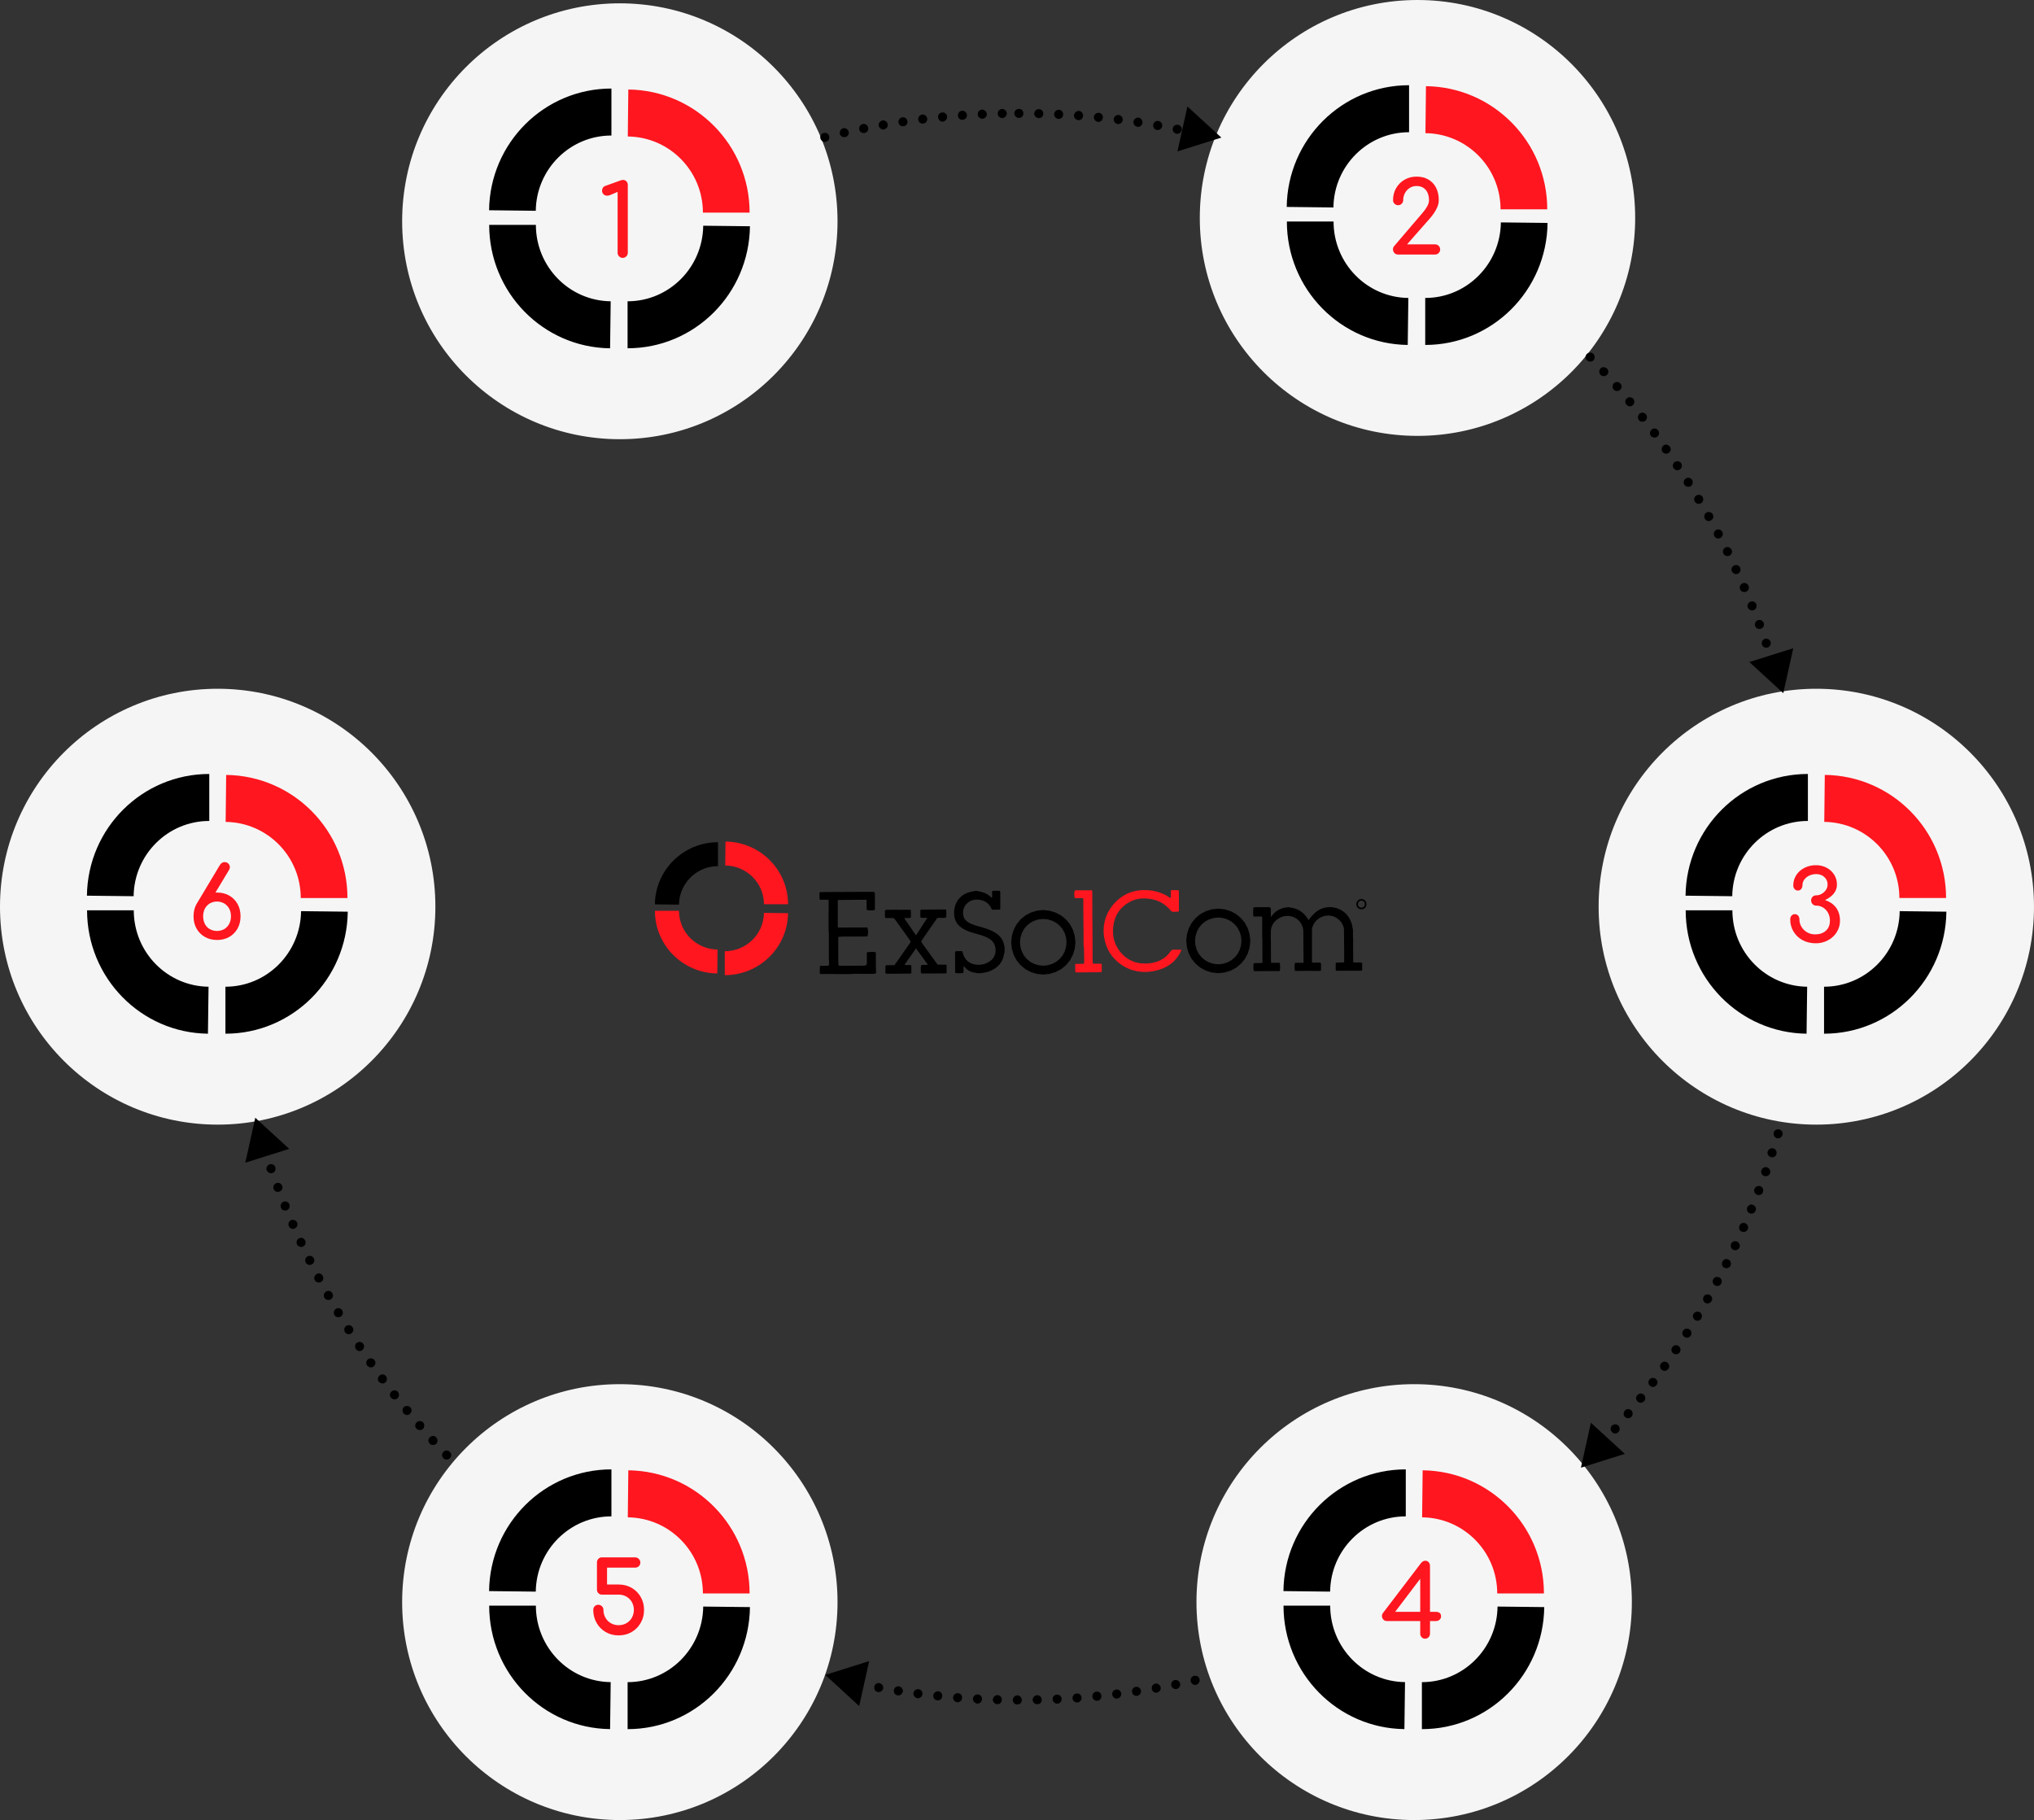 <svg width="618" height="553" viewBox="0 0 618 553" fill="none" xmlns="http://www.w3.org/2000/svg">
<rect x="0" y="0" width="618" height="553" fill="#333333" stroke="none"/>
<g clip-path="url(#clip0_2085_4)">
<path fill-rule="evenodd" clip-rule="evenodd" d="M188.328 1.011C224.863 1.011 254.471 30.663 254.471 67.229C254.471 103.796 224.863 133.448 188.328 133.448C151.794 133.448 122.186 103.806 122.186 67.229C122.186 30.653 151.794 1.011 188.328 1.011ZM430.681 0C467.216 0 496.824 29.652 496.824 66.219C496.824 102.785 467.216 132.437 430.681 132.437C394.147 132.437 364.539 102.795 364.539 66.219C364.539 29.642 394.147 0 430.681 0ZM551.858 209.271C588.393 209.271 618 238.912 618 275.489C618 312.066 588.393 341.707 551.858 341.707C515.323 341.707 485.716 312.056 485.716 275.489C485.716 238.922 515.323 209.271 551.858 209.271ZM66.142 209.271C102.677 209.271 132.284 238.912 132.284 275.489C132.284 312.066 102.677 341.707 66.142 341.707C29.608 341.707 0 312.056 0 275.489C0 238.922 29.608 209.271 66.142 209.271ZM188.328 420.563C224.863 420.563 254.471 450.205 254.471 486.782C254.471 523.358 224.863 553 188.328 553C151.794 553 122.186 523.358 122.186 486.782C122.186 450.205 151.794 420.563 188.328 420.563ZM429.672 420.563C466.206 420.563 495.814 450.205 495.814 486.782C495.814 523.358 466.206 553 429.672 553C393.137 553 363.529 523.358 363.529 486.782C363.529 450.205 393.137 420.563 429.672 420.563Z" fill="#F5F5F5"/>
<path fill-rule="evenodd" clip-rule="evenodd" d="M577.097 272.85C577.097 260.182 566.928 249.871 554.275 249.719L554.437 235.444C574.855 235.687 591.284 252.347 591.284 272.85H577.097ZM557.294 265.763C557.85 266.653 558.143 267.694 558.122 268.755C558.133 269.483 557.951 270.211 557.597 270.848C557.254 271.445 556.789 271.98 556.244 272.405C555.709 272.83 555.133 273.194 554.517 273.477C555.588 273.841 556.456 274.326 557.123 274.953C557.769 275.539 558.274 276.277 558.587 277.086C558.91 277.925 559.062 278.825 559.052 279.725C559.072 280.978 558.718 282.201 558.052 283.253C557.395 284.294 556.476 285.133 555.386 285.709C554.255 286.306 553.003 286.619 551.72 286.609C550.206 286.609 548.863 286.286 547.691 285.659C546.55 285.052 545.601 284.153 544.934 283.051C544.258 281.928 543.915 280.644 543.935 279.33C543.915 278.916 544.066 278.501 544.339 278.198C544.591 277.915 544.944 277.753 545.328 277.753C545.712 277.743 546.076 277.905 546.328 278.198C546.601 278.511 546.742 278.916 546.722 279.33C546.712 280.139 546.934 280.928 547.358 281.615C547.782 282.313 548.378 282.889 549.085 283.283C549.832 283.708 550.68 283.92 551.539 283.9C552.871 283.9 553.942 283.526 554.77 282.798C555.588 282.06 556.002 281.019 555.992 279.684C556.002 278.885 555.82 278.097 555.446 277.399C555.103 276.742 554.588 276.176 553.962 275.772C553.326 275.367 552.589 275.155 551.841 275.165C551.427 275.175 551.024 275.013 550.731 274.71C550.438 274.407 550.276 274.002 550.286 273.588C550.266 272.759 550.912 272.061 551.74 272.041C551.771 272.041 551.801 272.041 551.831 272.041C552.407 272.041 552.972 271.889 553.467 271.596C553.982 271.303 554.437 270.899 554.77 270.413C555.113 269.918 555.295 269.332 555.285 268.735C555.305 267.886 554.952 267.067 554.315 266.491C553.669 265.884 552.841 265.581 551.831 265.581C551.104 265.571 550.387 265.733 549.721 266.036C549.125 266.309 548.6 266.723 548.206 267.249C547.843 267.734 547.641 268.331 547.651 268.948C547.661 269.372 547.53 269.787 547.257 270.12C547.015 270.424 546.641 270.595 546.257 270.585C545.884 270.585 545.52 270.424 545.268 270.141C544.995 269.837 544.844 269.443 544.864 269.039C544.844 267.916 545.167 266.825 545.773 265.884C546.389 264.944 547.247 264.186 548.257 263.68C549.347 263.134 550.549 262.862 551.771 262.882C552.892 262.862 554.002 263.134 555.002 263.65C555.951 264.156 556.729 264.873 557.294 265.763ZM433.099 40.459L433.26 26.184C453.678 26.426 470.108 43.087 470.108 63.589H455.92C455.92 50.912 445.751 40.6 433.099 40.459ZM436.32 57.018C436.875 58.09 437.148 59.364 437.148 60.84C437.138 61.517 437.007 62.184 436.744 62.811C436.471 63.478 436.128 64.125 435.714 64.722C435.33 65.288 434.906 65.844 434.452 66.359L427.514 74.245H435.997C436.845 74.225 437.552 74.902 437.572 75.751C437.582 76.176 437.421 76.58 437.118 76.884C436.825 77.187 436.421 77.349 435.997 77.339H424.788C424.374 77.349 423.97 77.187 423.677 76.884C423.394 76.591 423.233 76.196 423.233 75.792C423.223 75.388 423.374 74.993 423.657 74.7L432.26 64.631C432.806 64.014 433.27 63.347 433.674 62.629C434.007 62.002 434.179 61.406 434.179 60.84C434.179 59.95 434.028 59.182 433.725 58.535C433.452 57.918 432.998 57.392 432.422 57.038C431.857 56.684 431.18 56.513 430.392 56.513C429.655 56.503 428.938 56.705 428.322 57.099C427.706 57.493 427.211 58.029 426.868 58.676C426.515 59.343 426.333 60.092 426.343 60.84C426.323 61.689 425.626 62.366 424.778 62.356C424.374 62.346 423.99 62.184 423.707 61.901C423.415 61.628 423.253 61.244 423.253 60.84C423.253 59.465 423.566 58.231 424.192 57.16C424.808 56.088 425.687 55.209 426.757 54.602C427.838 53.975 429.049 53.662 430.402 53.662C431.776 53.662 432.967 53.955 433.977 54.541C434.977 55.117 435.795 55.977 436.32 57.018ZM432.351 474.397C432.563 474.275 432.816 474.215 433.058 474.215C433.452 474.205 433.836 474.366 434.088 474.67C434.351 474.983 434.492 475.377 434.482 475.792V489.743H436.3C436.683 489.733 437.067 489.834 437.39 490.046C437.693 490.249 437.845 490.613 437.845 491.138C437.845 491.523 437.683 491.876 437.39 492.129C437.097 492.402 436.704 492.544 436.3 492.533H434.482V496.355C434.492 496.759 434.341 497.154 434.058 497.447C433.775 497.75 433.381 497.912 432.967 497.902C432.574 497.902 432.2 497.74 431.937 497.447C431.655 497.154 431.503 496.759 431.513 496.355V492.533H421.425C420.961 492.533 420.597 492.392 420.335 492.109C420.082 491.846 419.921 491.492 419.89 491.118C419.86 490.754 419.961 490.39 420.183 490.107L431.786 474.882C431.947 474.69 432.139 474.518 432.351 474.397ZM431.513 479.694L423.889 489.743H431.513V479.694ZM351.153 294.929C347.437 295.779 343.913 295.293 340.722 293.13C337.773 291.118 336.026 288.287 335.471 284.759C334.441 278.309 338.541 273.173 342.913 271.354C344.771 270.585 346.71 270.343 348.709 270.464C351.072 270.595 353.365 271.364 355.334 272.668C355.445 272.739 355.566 272.85 355.687 272.789C355.828 272.718 355.748 272.547 355.748 272.425C355.758 271.879 355.748 271.344 355.738 270.808C355.738 270.565 355.839 270.444 356.071 270.444C356.727 270.444 357.384 270.444 358.04 270.494C358.212 270.565 358.181 270.727 358.181 270.858C358.181 272.769 358.181 274.68 358.201 276.59C358.201 276.904 358.1 277.035 357.787 277.005C357.222 276.965 356.646 277.157 356.081 276.985C356.04 276.965 356 276.944 355.96 276.924V276.914C355.576 276.52 355.223 276.095 354.829 275.721C353.314 274.265 351.496 273.426 349.426 273.123C347.275 272.799 345.195 272.981 343.266 274.033C340.389 275.6 338.712 278.016 338.278 281.281C338.248 281.534 338.228 281.787 338.197 282.03C338.147 282.606 338.147 283.192 338.197 283.768C338.197 283.768 338.197 283.768 338.197 283.779C338.46 288.166 342.075 292.18 346.397 292.665C348.578 292.908 350.689 292.695 352.678 291.694C353.849 291.108 354.859 290.228 355.596 289.137C355.758 288.894 355.929 288.661 356.242 288.601C356.283 288.601 356.313 288.601 356.354 288.601H356.242C356.566 288.469 356.899 288.55 357.222 288.55C357.676 288.54 358.121 288.54 358.575 288.54C358.676 288.54 358.817 288.479 358.898 288.621H358.817C358.848 288.621 358.868 288.621 358.898 288.631C358.939 288.752 358.878 288.864 358.828 288.965C357.283 292.261 354.627 294.131 351.153 294.929ZM334.299 295.405C331.987 295.415 329.664 295.445 327.342 295.455C326.716 295.455 326.716 295.455 326.696 294.818C326.685 294.323 326.696 293.828 326.685 293.342C326.685 292.867 326.685 292.857 327.17 292.867C327.221 292.867 327.271 292.867 327.322 292.877C327.332 292.877 327.342 292.877 327.352 292.867C327.857 292.857 328.352 292.857 328.857 292.847C329.341 292.847 329.432 292.756 329.422 292.291C329.402 290.896 329.382 289.49 329.351 288.095C329.351 288.085 329.351 288.075 329.351 288.065C329.351 288.075 329.351 288.095 329.351 288.105C329.311 287.741 329.23 287.378 329.22 287.014C329.21 285.042 329.25 283.071 329.2 281.099C329.129 278.38 329.18 275.671 329.139 272.951C329.139 272.951 329.149 272.951 329.149 272.961C328.554 272.779 327.958 272.921 327.352 272.88C327.089 272.87 326.817 272.941 326.554 272.809C326.554 272.789 326.554 272.779 326.554 272.759V272.809C326.524 272.789 326.494 272.769 326.473 272.739C326.423 272.031 326.271 271.333 326.554 270.646H326.564V270.697C326.564 270.676 326.564 270.666 326.564 270.646C326.625 270.525 326.746 270.504 326.867 270.504H331.664C331.664 270.504 331.664 270.504 331.664 270.515C331.906 270.616 331.876 270.828 331.876 271.03C331.886 272.506 331.886 273.982 331.896 275.468C331.896 277.045 331.876 278.612 331.916 280.19C331.997 283.971 331.947 287.762 331.977 291.543C331.977 291.957 332.017 292.382 332.037 292.796C332.795 292.796 333.542 292.817 334.299 292.806C334.623 292.806 334.764 292.908 334.754 293.231C334.744 293.797 334.754 294.353 334.764 294.929C334.764 295.243 334.663 295.405 334.299 295.405ZM254.545 279.826C254.545 279.836 254.545 279.856 254.545 279.876C254.545 279.856 254.545 279.846 254.545 279.826ZM190.746 41.469L190.907 27.195C211.325 27.437 227.755 44.098 227.755 64.6H213.567C213.567 51.923 203.399 41.611 190.746 41.469ZM190.746 76.803C190.756 77.217 190.584 77.612 190.291 77.895C189.998 78.198 189.594 78.36 189.17 78.35C188.766 78.35 188.383 78.188 188.11 77.895C187.817 77.612 187.646 77.217 187.656 76.803V58.302L185.444 59.242C185.141 59.374 184.808 59.444 184.475 59.455C184.061 59.465 183.667 59.313 183.374 59.03C183.081 58.747 182.92 58.353 182.93 57.938C182.93 57.625 183.011 57.321 183.172 57.059C183.354 56.786 183.616 56.583 183.93 56.482L188.655 54.784C188.756 54.743 188.857 54.713 188.958 54.693C189.049 54.673 189.14 54.663 189.231 54.663C189.695 54.663 190.059 54.804 190.332 55.097C190.614 55.411 190.756 55.815 190.746 56.23V76.803ZM194.108 473.679C194.401 473.972 194.563 474.366 194.563 474.791C194.553 475.63 193.866 476.318 193.028 476.307H193.018H184.444V481.433H187.959C189.433 481.433 190.746 481.777 191.907 482.444C193.048 483.101 194.007 484.062 194.664 485.204C195.34 486.367 195.684 487.691 195.684 489.157C195.684 490.613 195.35 491.927 194.664 493.1C194.007 494.252 193.058 495.213 191.907 495.88C190.746 496.557 189.433 496.891 187.959 496.891C186.505 496.891 185.192 496.557 184.03 495.88C182.879 495.213 181.93 494.262 181.274 493.1C180.597 491.927 180.254 490.613 180.254 489.157C180.244 488.742 180.395 488.348 180.678 488.045C180.961 487.752 181.354 487.59 181.769 487.6C182.183 487.59 182.586 487.752 182.889 488.045C183.192 488.338 183.354 488.732 183.344 489.157C183.334 489.986 183.546 490.805 183.95 491.522C184.344 492.22 184.909 492.796 185.606 493.191C186.323 493.595 187.131 493.807 187.949 493.797C188.777 493.807 189.605 493.605 190.332 493.191C191.018 492.796 191.594 492.22 191.988 491.522C192.796 490.046 192.796 488.257 191.988 486.771C191.594 486.083 191.028 485.517 190.332 485.113C189.605 484.698 188.787 484.496 187.949 484.506H182.889C182.475 484.516 182.082 484.365 181.799 484.062C181.516 483.768 181.365 483.364 181.375 482.949V474.761C181.365 474.346 181.516 473.942 181.799 473.638C182.082 473.335 182.475 473.173 182.889 473.184H193.008C193.432 473.204 193.836 473.376 194.108 473.679ZM68.559 249.729L68.721 235.454C89.139 235.697 105.569 252.358 105.569 272.86H91.381C91.381 260.182 81.212 249.871 68.559 249.729ZM69.822 263.215C69.892 263.6 69.812 263.984 69.6 264.307L65.449 271.202C65.621 271.192 65.793 271.192 65.964 271.192C67.358 271.192 68.59 271.505 69.66 272.112C70.72 272.719 71.589 273.598 72.174 274.66C72.78 275.741 73.083 276.985 73.083 278.41C73.083 279.805 72.78 281.049 72.174 282.131C71.589 283.192 70.72 284.072 69.66 284.678C68.59 285.295 67.358 285.598 65.964 285.598C64.571 285.598 63.329 285.295 62.248 284.678C61.188 284.082 60.309 283.202 59.714 282.131C59.108 281.049 58.805 279.815 58.805 278.41C58.805 276.995 59.108 275.741 59.714 274.66C59.804 274.498 59.905 274.346 60.006 274.195L66.833 262.791C67.196 262.225 67.661 261.942 68.226 261.942C69.004 261.911 69.68 262.457 69.822 263.215ZM62.248 276.075C61.895 276.742 61.723 277.521 61.723 278.41C61.713 279.219 61.895 280.008 62.248 280.725C62.581 281.383 63.096 281.928 63.733 282.302C65.106 283.051 66.752 283.051 68.125 282.302C68.761 281.928 69.287 281.383 69.63 280.725C70.003 280.008 70.185 279.209 70.175 278.41C70.175 277.521 69.993 276.742 69.63 276.075C69.276 275.428 68.761 274.882 68.125 274.498C66.762 273.729 65.096 273.729 63.733 274.498C63.106 274.882 62.592 275.428 62.248 276.075ZM190.907 446.737C211.325 446.979 227.755 463.64 227.755 484.142H213.567C213.567 471.475 203.399 461.163 190.746 461.022L190.907 446.737ZM432.25 446.737C452.669 446.979 469.098 463.64 469.098 484.142H454.91C454.91 471.475 444.742 461.163 432.089 461.022L432.25 446.737Z" fill="#FF161F"/>
<path d="M232.114 274.744L239.433 274.744C239.433 264.302 230.951 255.81 220.427 255.699L220.346 262.969C226.867 263.04 232.114 268.291 232.114 274.744Z" fill="#FF161F"/>
<path d="M239.433 277.46L232.114 277.369C232.033 283.832 226.735 289.012 220.215 289.022L220.215 296.293C230.739 296.293 239.312 287.891 239.433 277.46Z" fill="#FF161F"/>
<path d="M206.304 276.733L198.984 276.733C198.984 287.174 207.426 295.667 217.94 295.778L218.021 288.507C211.52 288.437 206.304 283.186 206.304 276.733Z" fill="#FF161F"/>
<path fill-rule="evenodd" clip-rule="evenodd" d="M554.208 314.077V299.803C566.79 299.803 577.04 289.572 577.191 276.843L591.379 277.005C591.137 297.548 574.576 314.077 554.208 314.077ZM526.318 272.304L512.13 272.142C512.372 251.64 528.933 235.161 549.301 235.161V249.436C536.718 249.436 526.469 259.627 526.318 272.304ZM433.032 104.807V90.532C445.614 90.532 455.863 80.301 456.015 67.573L470.203 67.735C469.96 88.278 453.4 104.807 433.032 104.807ZM455.005 488.136L469.193 488.298C468.951 508.841 452.39 525.38 432.022 525.38V511.105C444.604 511.095 454.864 500.864 455.005 488.136ZM405.141 63.034L390.953 62.872C391.196 42.369 407.756 25.891 428.124 25.891V40.176C415.542 40.166 405.292 50.356 405.141 63.034ZM190.679 105.818V91.543C203.261 91.543 213.511 81.312 213.662 68.584L227.86 68.746C227.607 89.288 211.047 105.818 190.679 105.818ZM162.788 483.597L148.6 483.435C148.843 462.932 165.403 446.454 185.771 446.454V460.729C173.189 460.729 162.94 470.919 162.788 483.597ZM185.549 91.543L185.367 105.828C165.01 105.585 148.631 88.874 148.631 68.321H162.818C162.828 81.049 172.947 91.391 185.549 91.543ZM162.788 64.045L148.6 63.883C148.843 43.38 165.403 26.902 185.771 26.902V41.176C173.189 41.176 162.94 51.367 162.788 64.045ZM68.493 314.077V299.803C81.075 299.803 91.324 289.572 91.476 276.843L105.663 277.005C105.421 297.548 88.86 314.077 68.493 314.077ZM40.602 272.304L26.414 272.142C26.656 251.64 43.217 235.161 63.585 235.161V249.436C51.003 249.436 40.753 259.627 40.602 272.304ZM63.363 299.803L63.181 314.077C42.834 313.835 26.454 297.123 26.454 276.581H40.642C40.642 289.309 50.76 299.651 63.363 299.803ZM185.549 511.095L185.367 525.37C165.01 525.127 148.631 508.416 148.631 487.863H162.818C162.828 500.601 172.947 510.943 185.549 511.095ZM213.662 488.136L227.86 488.298C227.617 508.841 211.057 525.38 190.689 525.38V511.105C203.261 511.095 213.511 500.864 213.662 488.136ZM427.124 446.454V460.729C414.542 460.729 404.283 470.909 404.141 483.597L389.954 483.435C390.186 462.932 406.747 446.454 427.124 446.454ZM426.892 511.095L426.71 525.37C406.353 525.127 389.974 508.416 389.974 487.863H404.161C404.172 500.601 414.29 510.943 426.892 511.095ZM390.994 67.31H405.181C405.181 80.038 415.3 90.38 427.902 90.532L427.72 104.807C407.373 104.564 390.994 87.853 390.994 67.31ZM512.17 276.581H526.358C526.358 289.309 536.476 299.651 549.078 299.803L548.897 314.077C528.549 313.835 512.17 297.123 512.17 276.581Z" fill="black"/>
<path fill-rule="evenodd" clip-rule="evenodd" d="M392.18 275.753H391.736C391.887 275.763 392.039 275.763 392.19 275.773C394.482 276.036 396.118 277.289 397.35 279.15C397.441 279.281 397.512 279.412 397.603 279.574C398.239 278.634 398.996 277.785 399.875 277.057C403.157 274.378 409.155 275.369 410.72 280.737C410.841 281.141 410.922 281.556 410.952 281.97V281.96C411.104 282.243 411.074 282.557 411.074 282.87C411.084 283.477 411.074 284.083 411.074 284.69C411.074 284.7 411.074 284.71 411.074 284.72C411.094 284.75 411.114 284.791 411.124 284.831V289.189C411.124 290.159 411.144 291.14 411.144 292.11C411.144 292.363 411.205 292.454 411.467 292.444C412.083 292.434 412.709 292.444 413.335 292.434C413.537 292.414 413.739 292.494 413.881 292.646V294.81C413.79 294.84 413.699 294.87 413.608 294.901C413.558 294.921 413.497 294.941 413.436 294.941H408.307C408.297 294.941 408.286 294.941 408.276 294.941C408.276 294.941 408.266 294.941 408.266 294.951C407.59 294.951 406.913 294.951 406.226 294.961C405.964 294.961 405.823 294.87 405.823 294.587C405.833 293.991 405.843 293.384 405.833 292.788C405.833 292.565 405.954 292.494 406.146 292.484H406.822C407.226 292.363 407.65 292.444 408.064 292.434C408.327 292.424 408.418 292.373 408.408 292.09C408.398 290.129 408.428 288.167 408.377 286.206C408.347 284.902 408.357 283.618 408.337 282.314C408.347 282.324 408.347 282.334 408.347 282.334C408.347 282.324 408.347 282.324 408.347 282.324C408.125 280.272 406.287 278.462 404.187 278.22C401.652 277.906 399.279 279.544 398.663 282.031C398.653 282.102 398.633 282.172 398.633 282.243C398.623 282.263 398.623 282.274 398.623 282.294C398.623 283.871 398.623 285.438 398.623 287.015C398.623 288.825 398.633 290.644 398.633 292.454C398.633 292.464 398.643 292.464 398.643 292.474C399.42 292.484 400.188 292.494 400.965 292.484C401.258 292.484 401.39 292.585 401.359 292.848C401.359 292.868 401.369 292.899 401.369 292.919C401.4 293.546 401.4 294.173 401.359 294.789L401.349 294.799C401.349 294.87 401.299 294.931 401.238 294.951C401.228 294.951 401.218 294.951 401.198 294.951C400.733 295.052 400.248 294.981 399.784 294.991C398.956 295.002 398.118 294.991 397.29 294.991H397.28C396.108 294.991 394.937 295.002 393.765 295.002C393.614 295.002 393.412 295.042 393.382 294.789C393.382 294.769 393.382 294.749 393.382 294.729C393.301 294.092 393.301 293.445 393.382 292.808C393.382 292.788 393.382 292.767 393.382 292.747C393.473 292.545 393.644 292.545 393.836 292.545C394.573 292.545 395.3 292.535 396.048 292.525V292.535C396.038 292.545 396.038 292.555 396.027 292.575C396.038 292.565 396.048 292.565 396.058 292.555C396.068 292.545 396.058 292.535 396.068 292.525C396.058 292.525 396.058 292.535 396.048 292.545C396.048 292.383 396.068 292.211 396.068 292.039C396.048 289.32 396.027 286.6 395.997 283.891C395.997 283.901 396.007 283.911 396.007 283.911C396.007 283.911 396.007 283.911 396.007 283.901C395.967 283.295 396.038 282.678 395.896 282.071C395.058 278.503 390.958 277.118 388.01 279.402C386.959 280.211 386.313 281.263 386.141 282.597C386.101 283.83 386.101 285.054 386.141 286.277C386.152 288.107 386.162 289.927 386.162 291.756C386.162 291.787 386.172 291.827 386.172 291.857C386.202 292.06 386.222 292.252 386.212 292.454C386.212 292.484 386.212 292.505 386.222 292.535C386.98 292.535 387.747 292.535 388.504 292.545C388.646 292.545 388.797 292.505 388.858 292.697H388.848C388.858 292.697 388.868 292.707 388.868 292.707L388.888 293.04C388.888 293.05 388.888 293.061 388.888 293.081C388.969 293.627 388.969 294.183 388.888 294.729C388.888 294.749 388.888 294.769 388.888 294.799C388.888 294.82 388.888 294.84 388.878 294.86C388.878 295.032 388.747 295.042 388.615 295.042C386.172 295.052 383.738 295.052 381.305 295.072C381.042 295.072 380.85 295.032 380.88 294.708C380.88 294.678 380.88 294.648 380.88 294.628C380.88 294.658 380.88 294.688 380.88 294.719C380.769 294.193 380.84 293.647 380.84 293.111C380.85 293.162 380.84 293.212 380.85 293.273C380.85 293.222 380.85 293.162 380.85 293.111C380.85 292.747 380.961 292.626 381.325 292.616C381.951 292.606 382.567 292.585 383.193 292.606C383.486 292.616 383.577 292.545 383.577 292.242C383.556 289.937 383.556 287.632 383.556 285.337C383.556 285.317 383.556 285.296 383.556 285.276V285.337C383.526 285.296 383.516 285.256 383.506 285.205V279.544C383.506 279.554 383.506 279.554 383.506 279.554V279.544C383.496 279.342 383.496 279.14 383.506 278.937C383.536 278.755 383.455 278.573 383.294 278.472C383.294 278.472 383.284 278.472 383.284 278.462C382.577 278.472 381.87 278.482 381.173 278.482C380.971 278.482 380.81 278.452 380.83 278.189C380.82 278.078 380.83 277.967 380.82 277.856C380.82 277.957 380.81 278.068 380.81 278.169C380.689 277.744 380.779 277.31 380.759 276.885C380.739 276.632 380.759 276.38 380.769 276.127V276.137C380.8 276.339 380.81 276.541 380.81 276.733C380.81 276.673 380.81 276.612 380.81 276.541C380.83 276.41 380.82 276.278 380.789 276.147C380.749 275.925 380.83 275.763 381.062 275.712C381.113 275.702 381.153 275.702 381.204 275.702H381.052C381.082 275.682 381.113 275.662 381.143 275.652H385.637C385.586 275.662 385.536 275.662 385.495 275.672C385.556 275.672 385.626 275.672 385.687 275.662C386.061 275.692 386.121 275.915 386.111 276.248C386.091 276.925 386.111 277.593 386.121 278.26C386.121 278.341 386.051 278.472 386.172 278.503C386.283 278.533 386.333 278.422 386.384 278.341C387.151 277.229 388.262 276.4 389.545 275.995C389.989 275.844 390.443 275.743 390.908 275.702C391.059 275.682 391.211 275.682 391.362 275.682H390.888C391.302 275.642 391.746 275.642 392.18 275.753ZM385.647 275.712H385.606C385.626 275.702 385.637 275.702 385.647 275.712ZM379.123 289.694L378.245 291.362L377.043 292.818L375.599 294.021L373.943 294.911L372.125 295.477L370.156 295.689L368.187 295.477L366.37 294.911L364.713 294.021L363.269 292.818L362.068 291.362L361.189 289.694L360.634 287.864L360.422 285.883L360.634 283.901L361.189 282.071L362.068 280.403L363.269 278.947L364.713 277.744L366.37 276.855L368.187 276.289L370.156 276.076L372.125 276.289L373.943 276.855L375.599 277.744L377.043 278.947L378.245 280.403L379.123 282.071L379.679 283.901L379.891 285.883L379.679 287.864L379.123 289.694ZM377.053 284.437L376.649 283.103L376.023 281.91L375.155 280.858L374.105 279.979L372.913 279.342L371.58 278.927L370.146 278.776L368.712 278.927L367.379 279.342L366.188 279.979L365.138 280.858L364.269 281.91L363.643 283.103L363.239 284.437L363.088 285.883L363.239 287.328L363.643 288.663L364.269 289.856L365.138 290.907L366.188 291.787L367.379 292.424L368.712 292.838L370.136 292.99L371.57 292.838L372.903 292.424L374.095 291.787L375.145 290.907L376.013 289.856L376.639 288.663L377.043 287.328L377.195 285.883L377.053 284.437ZM326.755 286.307L326.543 288.289L325.977 290.119L325.099 291.787L323.897 293.243L322.443 294.446L320.747 295.335L318.929 295.901L316.96 296.114L314.991 295.901L313.173 295.335L311.517 294.446L310.073 293.243L308.871 291.787L307.993 290.119L307.437 288.289L307.225 286.307L307.437 284.326L307.993 282.496L308.871 280.828L310.073 279.372L311.517 278.169L313.173 277.279L314.991 276.713L316.96 276.501L318.929 276.713L320.747 277.279L322.443 278.169L323.897 279.372L325.099 280.828L325.977 282.496L326.543 284.326L326.755 286.307ZM323.907 284.872L323.503 283.537L322.867 282.344L321.989 281.283L320.949 280.413L319.737 279.776L318.394 279.362L316.96 279.21L315.526 279.362L314.193 279.776L313.001 280.413L311.951 281.293L311.083 282.344L310.457 283.537L310.053 284.872L309.901 286.317L310.053 287.763L310.457 289.098L311.083 290.29L311.951 291.342L313.001 292.221L314.193 292.858L315.526 293.273L316.95 293.424L318.384 293.273L319.727 292.858L320.938 292.221L321.979 291.352L322.857 290.29L323.493 289.098L323.897 287.763L324.049 286.317L323.907 284.872ZM303.59 270.688H303.721C303.792 270.708 303.842 270.769 303.863 270.839V270.85C303.943 270.941 303.923 271.042 303.923 271.143V275.965C303.923 276.066 303.964 276.187 303.863 276.268C303.853 276.268 303.832 276.268 303.822 276.278C303.832 276.278 303.853 276.278 303.863 276.278C303.782 276.4 303.651 276.39 303.539 276.39C302.893 276.4 302.257 276.4 301.611 276.4C301.51 276.4 301.389 276.39 301.338 276.278C300.682 274.752 299.571 273.761 297.935 273.448C296.269 273.124 294.724 273.438 293.553 274.762C292.714 275.712 292.472 276.895 292.674 278.139C292.825 279.069 293.391 279.736 294.189 280.231C295.209 280.858 296.35 281.172 297.491 281.495C299.117 281.96 300.752 282.415 302.227 283.295C303.752 284.204 304.802 285.448 305.095 287.258V287.247C305.307 287.622 305.216 288.026 305.216 288.42C305.216 288.42 305.216 288.42 305.216 288.41C305.216 288.42 305.216 288.42 305.216 288.43V288.562C305.216 288.572 305.216 288.572 305.216 288.582C305.256 288.956 305.276 289.33 305.105 289.684C305.105 289.694 305.105 289.714 305.105 289.724C304.761 292.13 303.449 293.809 301.278 294.83C300.601 295.143 299.894 295.416 299.137 295.507C299.117 295.507 299.106 295.507 299.086 295.507C298.198 295.679 297.309 295.841 296.41 295.568C296.4 295.568 296.39 295.568 296.38 295.568C294.966 295.386 293.775 294.81 292.937 293.596H292.926V293.606C292.704 293.728 292.765 293.95 292.755 294.142C292.755 294.496 292.775 294.86 292.765 295.214C292.755 295.426 292.694 295.639 292.442 295.669C291.735 295.75 291.028 295.74 290.321 295.649V295.639C290.18 295.558 290.2 295.426 290.2 295.295C290.2 293.374 290.18 291.453 290.18 289.532C290.18 289.421 290.15 289.29 290.271 289.209C290.271 289.229 290.271 289.249 290.271 289.269C290.271 289.249 290.271 289.229 290.281 289.199H290.271C290.301 289.037 290.422 288.996 290.564 288.996C291.099 288.986 291.634 288.986 292.169 288.986C292.28 288.986 292.381 288.996 292.432 289.128C292.512 289.431 292.573 289.724 292.674 290.028C293.32 291.837 294.653 292.838 296.501 293.081C298.167 293.293 299.733 292.899 301.076 291.827C303.075 290.25 302.944 286.833 300.833 285.387C299.712 284.619 298.44 284.235 297.147 283.861C295.754 283.466 294.35 283.123 293.068 282.435C291.634 281.667 290.483 280.626 290.079 278.988C289.362 275.995 290.553 271.982 294.976 270.961C295.128 270.93 295.279 270.9 295.431 270.87C296.107 270.627 296.845 270.627 297.521 270.86C299.005 271.102 300.288 271.719 301.328 272.831V272.821C301.48 272.528 301.469 272.224 301.439 271.911C301.419 271.618 301.409 271.315 301.419 271.021C301.399 270.88 301.49 270.759 301.621 270.718V270.738V270.728C301.651 270.728 301.671 270.728 301.702 270.718H301.621C301.722 270.607 301.863 270.647 301.984 270.657C302.56 270.698 303.136 270.546 303.701 270.698C303.671 270.688 303.63 270.688 303.59 270.688ZM287.383 276.39C287.393 276.39 287.403 276.39 287.413 276.4C287.463 276.42 287.494 276.481 287.494 276.541C287.494 276.592 287.494 276.653 287.494 276.703C287.564 277.31 287.564 277.916 287.494 278.523C287.494 278.573 287.494 278.614 287.494 278.664C287.463 278.755 287.373 278.816 287.272 278.816C287.211 278.816 287.15 278.826 287.09 278.826H287.261C286.837 278.947 286.413 278.856 285.989 278.877C285.666 278.887 285.343 278.877 285.02 278.867C285.06 278.856 285.09 278.836 285.131 278.836C285.1 278.836 285.06 278.846 285.03 278.856L285.02 278.867C284.818 278.897 284.686 279.028 284.575 279.2C283.081 281.354 281.586 283.517 280.092 285.67C279.89 285.953 279.88 286.196 280.092 286.489C281.697 288.683 283.293 290.887 284.888 293.091C284.888 293.091 284.899 293.091 284.899 293.101H287.181C287.282 293.101 287.403 293.061 287.484 293.162C287.474 293.162 287.453 293.162 287.443 293.162C287.463 293.162 287.474 293.162 287.494 293.162C287.686 293.303 287.635 293.495 287.615 293.677V295.467C287.615 295.477 287.605 295.477 287.605 295.487L287.615 295.477C287.635 295.75 287.453 295.76 287.261 295.76C286.413 295.76 285.565 295.77 284.717 295.77C283.242 295.78 281.768 295.79 280.304 295.79C279.88 295.79 279.779 295.699 279.789 295.264C279.799 294.698 279.718 294.132 279.799 293.566C279.799 293.495 279.819 293.435 279.86 293.374C279.86 293.354 279.87 293.333 279.88 293.323H279.89C280.072 293.172 280.294 293.182 280.506 293.182C280.839 293.182 281.172 293.182 281.506 293.182C281.647 293.182 281.788 293.182 281.869 293.03C281.869 293.03 281.869 293.03 281.869 293.04V293.03C280.688 291.413 279.516 289.805 278.315 288.167C277.153 289.805 276.012 291.423 274.881 293.03V293.04C274.962 293.263 275.174 293.202 275.336 293.212C275.679 293.243 276.012 293.192 276.356 293.202C276.891 293.222 276.941 293.243 276.901 293.799C276.901 293.809 276.901 293.809 276.901 293.819V295.477C276.901 295.487 276.901 295.487 276.901 295.487C276.961 295.8 276.76 295.8 276.537 295.81C275.124 295.82 273.72 295.841 272.306 295.851C271.377 295.851 270.438 295.861 269.509 295.861C269.115 295.861 269.014 295.77 269.014 295.386C269.014 294.84 269.004 294.304 269.014 293.768C269.014 293.344 269.095 293.273 269.519 293.263C270.256 293.253 270.994 293.253 271.731 293.253C271.731 293.253 271.741 293.253 271.741 293.243C273.033 291.564 274.174 289.775 275.416 288.056C275.77 287.571 276.103 287.076 276.457 286.59C276.689 286.277 276.689 285.994 276.457 285.67C274.932 283.557 273.417 281.445 271.912 279.332C271.741 279.069 271.438 278.917 271.125 278.937C270.529 278.958 269.933 278.947 269.327 278.947C269.156 278.947 268.984 278.947 268.923 278.735C268.923 278.725 268.923 278.705 268.923 278.695C268.822 278.28 268.883 277.856 268.883 277.441C268.883 277.188 268.792 276.925 268.934 276.683C268.934 276.663 268.934 276.653 268.934 276.632C268.994 276.531 269.105 276.471 269.216 276.471H269.236C269.257 276.45 269.287 276.45 269.317 276.44C270.771 276.45 272.236 276.38 273.69 276.43C273.69 276.43 273.69 276.43 273.69 276.44V276.43C274.609 276.43 275.528 276.42 276.446 276.42C276.517 276.41 276.578 276.43 276.628 276.471H276.638C276.79 276.562 276.759 276.713 276.759 276.855C276.77 277.401 276.77 277.947 276.77 278.492C276.77 278.664 276.77 278.836 276.547 278.877C275.952 278.978 275.346 278.937 274.75 278.937C275.023 279.483 275.416 279.958 275.76 280.464C276.598 281.697 277.436 282.91 278.305 284.184C279.496 282.435 280.587 280.666 281.748 278.867C281.142 278.867 280.587 278.856 280.031 278.867C279.749 278.877 279.637 278.745 279.637 278.472C279.637 277.916 279.648 277.36 279.637 276.814C279.627 276.491 279.769 276.39 280.062 276.39C280.779 276.4 281.495 276.39 282.223 276.39C282.233 276.39 282.233 276.39 282.243 276.39C282.324 276.349 282.414 276.339 282.495 276.349C284.03 276.349 285.565 276.339 287.11 276.339C287.201 276.329 287.302 276.309 287.383 276.39ZM265.985 295.82L265.975 295.81C266.005 295.78 266.005 295.729 265.975 295.699V295.81C265.975 295.81 265.975 295.81 265.985 295.82C265.884 295.82 265.783 295.82 265.692 295.831C265.581 295.841 265.46 295.841 265.349 295.841H265.702C265.288 295.962 264.874 295.891 264.46 295.891C263.551 295.901 262.642 295.891 261.744 295.891V295.881C261.754 295.881 261.774 295.871 261.784 295.861C261.764 295.861 261.754 295.871 261.734 295.871C260.805 295.881 259.865 295.881 258.936 295.891C258.916 295.901 258.896 295.901 258.886 295.901H258.947C258.876 295.952 258.795 295.972 258.704 295.962C256.967 295.962 255.23 295.972 253.494 295.972C253.433 295.972 253.383 295.962 253.312 295.952L253.322 295.942C253.352 295.932 253.383 295.922 253.413 295.911C253.383 295.911 253.352 295.922 253.322 295.932C252.07 295.942 250.818 295.942 249.565 295.942C249.162 295.942 249.071 295.861 249.071 295.477C249.071 294.87 249.091 294.253 249.101 293.647C249.101 293.647 249.111 293.647 249.111 293.637C249.162 293.465 249.313 293.465 249.444 293.455C250.091 293.445 250.727 293.424 251.373 293.445C251.676 293.455 251.868 293.404 251.888 293.061V291.787C251.868 291.746 251.848 291.706 251.838 291.655V286.004C251.838 285.064 251.827 284.134 251.827 283.193C251.827 283.183 251.827 283.173 251.817 283.163V283.183C251.767 283.113 251.747 283.032 251.757 282.941C251.757 281.161 251.747 279.382 251.747 277.593C251.747 277.542 251.757 277.502 251.767 277.451H251.777C251.767 276.107 251.767 274.772 251.767 273.428C251.767 273.428 251.767 273.428 251.777 273.438C251.777 273.438 251.777 273.438 251.777 273.428C251.726 273.387 251.656 273.357 251.585 273.357V273.367H249.263C249.121 273.367 249 273.246 249 273.104V271.284C249 271.153 249.101 271.042 249.232 271.042C249.232 271.042 249.232 271.042 249.242 271.042H250.303C250.313 271.032 250.333 271.032 250.343 271.021C250.414 271.032 250.484 271.032 250.555 271.032C253.494 271.032 256.422 271.021 259.35 270.991C261.299 270.971 263.248 270.991 265.197 270.971C265.662 270.961 265.823 271.123 265.823 271.588C265.833 273.094 265.833 274.59 265.833 276.096C265.833 276.329 265.763 276.46 265.51 276.46C265.5 276.46 265.48 276.46 265.46 276.46C265.601 276.46 265.753 276.46 265.894 276.46C265.621 276.612 265.308 276.602 265.015 276.612C264.561 276.632 264.107 276.612 263.662 276.562C263.37 276.521 263.309 276.4 263.309 276.147C263.319 275.227 263.309 274.297 263.309 273.377C260.492 273.397 257.664 273.428 254.847 273.438C254.574 273.438 254.544 273.559 254.544 273.781C254.554 275.682 254.554 277.572 254.554 279.473C254.554 279.584 254.544 279.706 254.544 279.817C254.524 279.635 254.514 279.453 254.503 279.271V279.746C254.503 279.787 254.514 279.817 254.534 279.847L254.554 281.788L254.564 281.798C255.14 281.879 255.705 281.819 256.281 281.819C258.432 281.819 260.593 281.819 262.743 281.808C262.895 281.808 263.056 281.798 263.208 281.788C263.37 281.778 263.521 281.778 263.602 281.95H263.592C263.592 281.97 263.592 281.99 263.592 282.021V281.96C263.824 282.759 263.824 283.608 263.592 284.407V284.326C263.592 284.346 263.592 284.376 263.592 284.397V284.407H263.582C263.592 284.407 263.592 284.407 263.602 284.407C263.501 284.579 263.339 284.548 263.188 284.548C260.895 284.558 258.593 284.558 256.291 284.568C255.897 284.568 255.503 284.609 255.109 284.609C254.806 284.609 254.685 284.74 254.685 285.044C254.695 286.722 254.685 288.41 254.695 290.098C254.705 291.059 254.665 292.019 254.736 292.98C254.756 293.293 254.867 293.435 255.18 293.435C257.593 293.424 259.997 293.424 262.4 293.414C262.521 293.404 262.642 293.394 262.754 293.374C263.168 293.333 263.38 293.101 263.38 292.686C263.38 291.696 263.37 290.715 263.37 289.724C263.37 289.573 263.339 289.401 263.511 289.31C263.511 289.32 263.511 289.34 263.521 289.35V289.3H263.592L263.713 289.29C264.46 289.209 265.207 289.168 265.955 289.31L265.965 289.3C265.965 289.31 265.965 289.31 265.975 289.32V289.3C266.187 289.391 266.116 289.583 266.116 289.745C266.126 291.079 266.126 292.414 266.136 293.748C266.136 294.294 266.167 294.83 266.177 295.366C266.187 295.558 266.207 295.75 265.985 295.82ZM254.544 279.877C254.544 279.857 254.544 279.847 254.544 279.827C254.554 279.847 254.544 279.857 254.544 279.877ZM413.022 273.276L413.638 273.134L414.254 273.276L414.759 273.599L415.082 274.115L415.194 274.722L415.082 275.328L414.759 275.844L414.254 276.177L413.648 276.289L413.043 276.177L412.568 275.854L412.204 275.348L412.093 274.732L412.204 274.115L412.568 273.609L413.022 273.276ZM412.649 275.146L412.891 275.49L413.214 275.712L413.638 275.783L414.063 275.712L414.406 275.49L414.618 275.156L414.699 274.722L414.618 274.287L414.406 273.943L414.063 273.721L413.638 273.62L413.224 273.721L412.901 273.953L412.659 274.287L412.578 274.711L412.649 275.146Z" fill="black"/>
<path d="M198.977 274.782L206.296 274.863C206.377 268.38 211.664 263.17 218.145 263.17L218.145 255.899C207.641 255.899 199.098 264.321 198.977 274.782Z" fill="black"/>
<path fill-rule="evenodd" clip-rule="evenodd" d="M531.508 201.151L544.858 196.956L541.828 210.614L531.508 201.151ZM536.708 196.794C535.971 196.845 535.325 196.279 535.285 195.53C535.285 195.51 535.285 195.49 535.285 195.47C535.254 194.712 535.84 194.075 536.597 194.044C537.355 194.014 537.991 194.6 538.021 195.359C538.072 196.097 537.506 196.733 536.769 196.784C536.749 196.794 536.729 196.794 536.708 196.794ZM534.487 191.113C533.729 191.082 533.174 190.445 533.214 189.647C533.255 188.868 533.881 188.322 534.669 188.363C535.446 188.403 536.032 189.161 535.961 189.829C535.901 190.587 535.244 191.153 534.487 191.113ZM532.386 185.471C531.629 185.481 530.973 184.875 530.942 184.147C530.922 183.591 531.427 182.732 532.296 182.721C533.033 182.681 533.669 183.247 533.699 183.985C533.699 184.005 533.699 184.026 533.699 184.056C533.709 184.865 533.154 185.461 532.386 185.471ZM529.953 179.891C529.054 179.871 528.559 179.163 528.6 178.496C528.62 177.727 529.256 177.121 530.023 177.131C530.73 177.141 531.356 177.747 531.387 178.556C531.326 179.193 530.892 179.911 529.953 179.891ZM527.58 174.442C526.873 174.512 526.126 173.855 526.075 173.107C526.045 172.561 526.469 171.793 527.257 171.702C528.095 171.601 528.741 172.086 528.812 172.895C528.903 173.764 528.337 174.33 527.58 174.442ZM525.227 168.912C524.964 168.972 524.692 168.962 524.429 168.891C524.035 168.79 523.712 168.487 523.581 168.103C523.44 167.719 523.46 167.294 523.652 166.93C523.884 166.485 524.278 166.253 524.783 166.202C525.409 166.142 526.196 166.728 526.247 167.577C526.267 168.103 525.863 168.78 525.227 168.912ZM521.965 163.604C521.228 163.564 520.683 162.906 520.723 162.108C520.774 161.36 521.43 160.794 522.177 160.854C522.187 160.854 522.198 160.854 522.198 160.854C522.884 160.905 523.53 161.582 523.46 162.35C523.379 163.109 522.723 163.655 521.965 163.604ZM519.077 158.317C518.421 158.296 517.876 157.74 517.825 157.033C517.764 156.234 518.32 155.597 519.087 155.577C519.986 155.516 520.511 156.204 520.572 156.841C520.653 157.619 519.915 158.347 519.077 158.317ZM516.048 153.09C515.331 153.07 514.695 152.362 514.745 151.634C514.796 150.886 515.422 150.32 516.209 150.34C516.977 150.36 517.532 150.987 517.502 151.786C517.472 152.534 516.835 153.12 516.078 153.09C516.058 153.09 516.048 153.09 516.048 153.09ZM512.857 147.904C512.16 147.863 511.595 147.307 511.554 146.61C511.524 145.872 512.18 145.174 512.938 145.154C513.685 145.144 514.301 145.73 514.311 146.478C514.311 146.509 514.311 146.539 514.311 146.579C514.291 147.398 513.685 147.954 512.857 147.904ZM512.614 403.699C513.321 403.709 513.897 404.275 513.897 404.993C513.958 405.741 513.392 406.398 512.645 406.459C512.615 406.459 512.594 406.459 512.564 406.459C511.837 406.469 511.14 405.792 511.15 405.034C511.181 404.265 511.817 403.669 512.584 403.689C512.594 403.699 512.604 403.699 512.614 403.699ZM510.393 142.647C510.171 142.798 509.918 142.879 509.646 142.91C509.05 142.879 508.474 142.444 508.323 141.899C508.181 141.454 508.282 140.958 508.585 140.605C509.04 140.038 510.13 139.957 510.686 140.584C511.16 141.09 511.16 142.192 510.393 142.647ZM509.262 408.724C509.868 408.734 510.625 409.27 510.595 410.149C510.585 410.927 509.979 411.494 509.181 411.484C508.434 411.473 507.828 410.857 507.838 410.109C507.838 410.099 507.838 410.088 507.838 410.078C507.868 409.259 508.616 408.703 509.262 408.724ZM506.192 137.845C505.485 137.855 504.9 137.289 504.879 136.581C504.819 135.823 505.374 135.155 506.132 135.095C506.152 135.095 506.162 135.095 506.182 135.095C506.909 135.075 507.586 135.711 507.636 136.49C507.586 137.167 507.121 137.865 506.192 137.845ZM505.879 413.708C506.586 413.869 507.01 414.163 507.172 415.032C507.182 415.436 507.02 415.821 506.737 416.104C506.495 416.326 506.182 416.478 505.859 416.528C505.798 416.538 505.728 416.538 505.657 416.528C504.98 416.437 504.445 415.891 504.364 415.204C504.354 415.072 504.375 414.941 504.415 414.81C504.536 414.274 504.95 413.859 505.485 413.748C505.617 413.708 505.748 413.687 505.879 413.708ZM502.739 132.951C501.941 132.982 501.335 132.426 501.325 131.637C501.315 130.849 501.89 130.222 502.638 130.192C503.375 130.161 504.041 130.808 504.082 131.526C504.112 132.173 503.597 132.941 502.739 132.951ZM502.224 418.661C502.415 418.682 502.617 418.722 502.799 418.783C503.223 418.934 503.627 419.561 503.617 420.026C503.567 420.774 502.961 421.371 502.203 421.421C501.931 421.431 501.699 421.31 501.466 421.169C500.961 420.865 500.739 420.239 500.901 419.622C501.062 419.035 501.608 418.631 502.224 418.661ZM499.073 128.129C498.659 128.139 498.275 128.048 497.993 127.705C497.609 127.25 497.568 126.724 497.78 126.188C497.972 125.703 498.366 125.47 498.861 125.389C498.992 125.369 499.134 125.379 499.265 125.41C499.669 125.491 500.012 125.743 500.214 126.097C500.477 126.501 500.487 127.017 500.234 127.432C500.002 127.866 499.558 128.139 499.073 128.129ZM498.588 423.403C499.204 423.484 499.659 423.757 499.81 424.323C499.84 424.444 499.871 424.565 499.891 424.697C499.941 425.172 499.729 425.637 499.346 425.91C499.174 426.011 499.002 426.102 498.81 426.173C498.619 426.244 498.417 426.244 498.225 426.183C497.669 426.031 497.296 425.678 497.154 425.122C497.114 425 497.094 424.869 497.104 424.727C497.185 424.04 497.71 423.494 498.386 423.403C498.457 423.403 498.518 423.403 498.588 423.403ZM495.337 123.469C495.205 123.489 495.064 123.479 494.943 123.438C494.388 123.276 494.004 122.923 493.852 122.357C493.802 122.164 493.802 121.962 493.852 121.76C494.034 121.012 494.791 120.557 495.529 120.739C495.599 120.759 495.68 120.779 495.751 120.81C496.266 121.012 496.589 121.528 496.559 122.084C496.518 122.822 496.165 123.287 495.337 123.469ZM496.054 429.428C496.094 430.227 495.559 430.844 494.781 430.884C493.984 430.924 493.337 430.368 493.317 429.62C493.297 428.842 493.852 428.195 494.589 428.144C495.246 428.063 496.013 428.63 496.054 429.428ZM492.065 118.586C491.611 118.879 491.035 118.889 490.57 118.606C490.126 118.343 489.954 117.928 489.954 117.443C489.954 116.877 490.207 116.422 490.732 116.169C490.894 116.109 491.055 116.068 491.227 116.048C492.156 116.058 492.701 116.796 492.711 117.433C492.721 117.908 492.469 118.343 492.065 118.586ZM492.085 433.887C492.196 434.675 491.792 435.312 491.005 435.534C490.944 435.545 490.873 435.555 490.803 435.555C490.399 435.555 490.015 435.393 489.753 435.09C489.359 434.716 489.238 434.139 489.45 433.634C489.692 433.108 490.106 432.795 490.671 432.764C491.237 432.734 491.974 433.078 492.085 433.887ZM487.178 114.299C486.44 114.279 485.875 113.612 485.925 112.823C485.956 112.136 486.501 111.58 487.188 111.559C488.036 111.549 488.753 112.267 488.672 113.045C488.591 113.783 487.965 114.319 487.178 114.299ZM483.078 109.871C482.351 109.841 481.674 109.133 481.735 108.435C481.795 107.677 482.442 107.101 483.199 107.121C483.966 107.131 484.542 107.768 484.512 108.567C484.481 109.295 483.946 109.922 483.078 109.871ZM493.691 441.742L480.341 445.937L483.371 432.279L493.691 441.742ZM360.78 32.34L371.09 41.803L357.751 45.998L360.78 32.34ZM357.771 40.66C357.014 40.701 356.357 40.124 356.307 39.366C356.307 39.366 356.307 39.366 356.307 39.356C356.256 38.739 356.66 37.941 357.6 37.91C358.347 37.84 359.003 38.395 359.074 39.144C359.074 39.164 359.074 39.174 359.074 39.194C359.134 39.912 358.508 40.61 357.771 40.66ZM358.599 511.822C358.579 512.58 357.943 513.227 357.216 513.217C356.458 513.187 355.853 512.57 355.822 511.812C355.842 511.044 356.469 510.437 357.236 510.447C357.983 510.467 358.589 511.074 358.599 511.822ZM351.682 39.508C350.915 39.477 350.359 38.871 350.379 38.062C350.4 37.283 351.016 36.727 351.803 36.748C352.561 36.778 353.156 37.415 353.126 38.173C353.096 38.931 352.46 39.528 351.702 39.498C351.702 39.508 351.692 39.508 351.682 39.508ZM351.652 511.58C351.712 511.6 351.773 511.63 351.834 511.66C352.328 511.873 352.662 512.358 352.682 512.904C352.712 513.48 352.288 514.026 351.692 514.228C351.571 514.269 351.44 514.289 351.308 514.319C350.894 514.339 350.45 514.097 350.188 513.743C350.157 513.703 350.127 513.662 350.107 513.622C350.087 513.591 350.066 513.561 350.056 513.521C350.026 513.46 349.996 513.389 349.986 513.318C349.905 512.995 349.925 512.661 350.036 512.348C350.258 511.751 351.066 511.367 351.652 511.58ZM345.795 38.547C345.027 38.557 344.401 37.951 344.381 37.182C344.381 37.182 344.381 37.182 344.381 37.172C344.381 36.414 344.967 35.777 345.724 35.727C346.441 35.696 347.118 36.353 347.128 37.102C347.168 38.052 346.401 38.527 345.795 38.547ZM345.371 512.53C346.189 512.55 346.724 513.288 346.684 513.965C346.643 514.663 345.987 515.33 345.229 515.28C344.472 515.239 343.886 514.582 343.937 513.824C343.957 513.045 344.573 512.489 345.371 512.53ZM339.706 37.708C339.1 37.657 338.585 37.233 338.413 36.647C338.282 36.121 338.474 35.565 338.908 35.231C339.019 35.15 339.13 35.09 339.251 35.039C339.615 34.857 340.039 34.867 340.382 35.08C341.059 35.433 341.332 36.252 340.998 36.94C340.796 37.374 340.18 37.748 339.706 37.708ZM339.322 513.339C340.069 513.339 340.675 513.945 340.675 514.683C340.675 514.703 340.675 514.714 340.675 514.734C340.665 515.492 340.039 516.099 339.272 516.099C338.514 516.068 337.908 515.441 337.918 514.683C337.928 513.925 338.544 513.329 339.302 513.339C339.312 513.339 339.312 513.339 339.322 513.339ZM333.758 37.041C333.001 37.031 332.334 36.353 332.344 35.615C332.375 34.847 333.011 34.251 333.778 34.281C333.788 34.281 333.809 34.281 333.819 34.281C334.525 34.291 335.091 34.867 335.091 35.575C335.141 36.323 334.576 36.98 333.819 37.031C333.809 37.041 333.788 37.041 333.758 37.041ZM334.647 515.35C334.687 516.099 334.111 516.725 333.364 516.766C333.344 516.766 333.314 516.766 333.294 516.766C332.526 516.776 331.9 516.159 331.89 515.391C331.87 514.633 332.465 514.006 333.213 513.976C333.223 513.976 333.243 513.976 333.253 513.976C333.95 513.965 334.657 514.461 334.647 515.35ZM327.659 36.505C326.891 36.475 326.296 35.828 326.316 35.059C326.376 34.301 327.002 33.715 327.76 33.705C328.477 33.694 329.103 34.402 329.073 35.16C329.042 36.07 328.335 36.545 327.659 36.505ZM321.842 36.141C321.782 36.161 321.711 36.161 321.64 36.151C321.166 36.07 320.762 35.878 320.499 35.454C320.237 35.029 320.186 34.604 320.419 34.139C320.651 33.644 321.146 33.341 321.691 33.351C322.438 33.331 323.064 34.008 323.024 34.766C322.993 35.555 322.59 35.939 321.842 36.141ZM315.753 35.888C314.895 35.919 314.158 35.221 314.228 34.453C314.299 33.694 314.935 33.128 315.693 33.149C316.359 33.149 317.026 33.715 316.985 34.594C316.955 35.302 316.42 35.858 315.753 35.888ZM309.704 35.828C308.876 35.878 308.129 35.171 308.18 34.382C308.23 33.634 308.846 33.088 309.644 33.088C310.492 33.098 310.977 33.775 310.936 34.513C310.926 35.201 310.391 35.777 309.704 35.828ZM304.615 35.868C303.888 35.919 303.181 35.373 303.151 34.594C303.11 33.796 303.646 33.149 304.403 33.118C305.16 33.078 305.817 33.624 305.908 34.382C305.958 34.978 305.413 35.818 304.615 35.868ZM299.314 35.767C298.728 36.192 297.96 36.232 297.365 35.555C297.132 35.292 297.072 34.968 297.082 34.635C297.072 34.16 297.334 33.725 297.748 33.502C297.981 33.361 298.243 33.28 298.516 33.29C299.132 33.401 299.586 33.725 299.788 34.362C299.95 34.827 299.748 35.454 299.314 35.767ZM292.74 36.353C292.608 36.374 292.477 36.384 292.346 36.394C291.649 36.374 291.144 35.909 291.053 35.261C291.043 35.171 291.033 35.069 291.043 34.968C291.074 34.19 291.669 33.725 292.275 33.644C292.407 33.624 292.538 33.634 292.669 33.664C293.053 33.755 293.386 34.008 293.598 34.342C294.113 35.171 293.578 36.192 292.74 36.353ZM291.276 514.491C291.902 514.602 292.346 515.158 292.316 515.785C292.306 516.523 291.952 516.998 291.144 517.211C291.074 517.221 291.013 517.231 290.942 517.231C290.054 517.14 289.529 516.392 289.569 515.755C289.619 514.966 290.326 514.299 291.276 514.491ZM286.328 36.96C285.611 36.95 285.005 36.262 285.015 35.494C285.025 34.625 285.722 34.129 286.428 34.16C287.176 34.17 287.782 34.797 287.761 35.545C287.761 35.565 287.761 35.575 287.761 35.595C287.751 36.404 286.974 36.97 286.328 36.96ZM280.228 37.546C279.461 37.506 278.936 36.869 278.986 36.06C279.047 35.302 279.713 34.746 280.471 34.807C280.471 34.807 280.471 34.807 280.481 34.807C281.218 34.877 281.763 35.535 281.723 36.313C281.682 37.061 281.036 37.597 280.228 37.546ZM274.382 38.365C273.624 38.395 272.988 37.799 272.968 37.051V37.041C272.968 36.283 273.564 35.656 274.321 35.615C275.078 35.605 275.714 36.212 275.725 36.97C275.765 37.708 275.199 38.335 274.462 38.375C274.432 38.365 274.412 38.365 274.382 38.365ZM268.888 39.235C268.727 39.295 268.555 39.346 268.373 39.386C267.656 39.316 267.05 38.76 266.97 38.123C266.909 37.647 267.101 37.182 267.485 36.899C267.929 36.556 268.414 36.444 268.959 36.717C269.383 36.919 269.676 37.334 269.706 37.799C269.797 38.446 269.504 38.952 268.888 39.235ZM268.363 512.853C268.282 513.612 267.626 514.168 266.879 514.117C266.121 514.097 265.576 513.45 265.616 512.651C265.667 511.863 266.293 511.327 267.071 511.367C267.848 511.418 268.424 512.237 268.363 512.853ZM262.456 40.417C261.719 40.458 261.082 39.892 261.042 39.144C261.042 39.123 261.042 39.103 261.042 39.083C261.022 38.315 261.628 37.678 262.395 37.657C263.163 37.637 263.799 38.244 263.819 39.012C263.819 39.022 263.819 39.022 263.819 39.032C263.849 39.77 263.264 40.397 262.526 40.417C262.506 40.417 262.486 40.417 262.456 40.417ZM256.548 41.671C255.801 41.691 255.155 41.206 255.145 40.347C255.145 39.578 255.741 38.931 256.468 38.911C257.013 38.891 257.851 39.386 257.891 40.276C257.922 41.004 257.397 41.651 256.548 41.671ZM251.439 42.844C251.378 42.884 251.328 42.925 251.257 42.955C250.813 43.208 250.368 43.177 249.944 42.935C249.601 42.733 249.349 42.409 249.248 42.015C249.177 41.762 249.197 41.489 249.308 41.246C249.601 40.62 250.025 40.347 250.712 40.367C250.793 40.367 250.883 40.377 250.964 40.397C251.54 40.529 251.954 41.044 251.964 41.641C251.984 42.146 251.823 42.551 251.439 42.844ZM135.261 443.41C134.584 443.218 134.302 442.54 134.322 442.045C134.342 441.388 134.918 440.781 135.564 440.711C135.897 440.68 136.23 440.781 136.493 440.984C136.907 441.277 137.089 441.681 137.109 442.156C137.109 442.227 137.109 442.288 137.089 442.359C136.856 443.208 136.099 443.642 135.261 443.41ZM131.565 439.043C130.808 439.032 130.343 438.658 130.171 437.85C130.06 437.304 130.525 436.424 131.444 436.293C132.161 436.192 132.868 436.839 132.918 437.617C132.938 438.537 132.343 439.043 131.565 439.043ZM127.526 434.513C126.748 434.493 126.082 433.785 126.152 433.078C126.223 432.299 126.9 431.723 127.677 431.774C128.384 431.814 128.929 432.411 128.909 433.128C128.909 434.028 128.303 434.534 127.526 434.513ZM123.608 429.944C123.093 429.924 122.527 429.519 122.396 429.034C122.335 428.842 122.315 428.64 122.315 428.437C122.335 427.699 122.881 427.184 123.618 427.184C123.749 427.184 123.89 427.194 124.022 427.224C124.587 427.336 125.082 427.972 125.062 428.549C125.032 429.337 124.294 429.964 123.608 429.944ZM119.892 425.182C119.144 425.182 118.478 424.576 118.458 423.848C118.438 423.302 118.932 422.453 119.821 422.432C120.558 422.402 121.184 422.968 121.214 423.706C121.214 423.736 121.214 423.757 121.214 423.787C121.235 424.565 120.699 425.172 119.892 425.182ZM116.287 420.35C115.489 420.36 114.873 419.814 114.802 419.076C114.752 418.479 115.307 417.65 116.105 417.6C116.862 417.559 117.509 418.126 117.549 418.884V418.894C117.589 419.693 117.044 420.34 116.287 420.35ZM112.682 415.467C111.934 415.467 111.248 414.84 111.268 414.102C111.288 413.465 111.763 412.707 112.661 412.707C113.419 412.707 114.045 413.313 114.075 414.072C114.004 414.8 113.53 415.457 112.682 415.467ZM109.349 410.503C108.582 410.594 107.865 409.866 107.875 409.007C107.885 408.451 108.309 407.804 109.147 407.733C109.915 407.672 110.601 408.248 110.622 408.997C110.632 409.785 110.107 410.412 109.349 410.503ZM106.047 405.377C105.26 405.408 104.644 404.872 104.603 404.083C104.573 403.285 105.128 402.668 105.886 402.627C106.724 402.577 107.33 403.295 107.35 403.932C107.41 404.629 106.815 405.347 106.047 405.377ZM87.881 349.076L74.531 353.272L77.561 339.614L87.881 349.076ZM82.317 353.707C83.074 353.697 83.69 354.222 83.71 355.061C83.731 355.809 83.226 356.456 82.377 356.467C81.63 356.467 80.964 355.85 80.944 355.122C80.933 354.576 81.418 353.717 82.317 353.707ZM84.387 359.388C85.154 359.358 85.75 359.944 85.831 360.733C85.902 361.441 85.225 362.118 84.478 362.138C83.549 362.179 83.064 361.461 83.054 360.814C83.024 360.056 83.62 359.419 84.387 359.388ZM86.73 365.04C87.487 365.1 88.052 365.757 88.012 366.516C87.972 367.264 87.346 367.84 86.598 367.8C86.578 367.8 86.568 367.8 86.548 367.8C85.811 367.769 85.235 367.153 85.266 366.415C85.266 366.394 85.266 366.364 85.266 366.344C85.316 365.575 85.972 364.999 86.73 365.04ZM88.941 370.63C89.719 370.62 90.365 371.186 90.385 371.934C90.426 372.662 89.789 373.35 89.062 373.39C88.305 373.421 87.669 372.824 87.638 372.066C87.608 371.267 88.164 370.65 88.941 370.63ZM91.516 376.09C92.253 376.1 92.859 376.767 92.859 377.525C92.859 378.415 92.122 378.86 91.456 378.89C90.789 378.809 90.102 378.384 90.112 377.454C90.112 376.544 90.941 376.079 91.516 376.09ZM94.121 381.569C95.02 381.579 95.475 382.287 95.505 382.964C95.535 383.702 94.849 384.339 94.091 384.329C93.334 384.329 92.718 383.712 92.718 382.944C92.718 382.186 93.334 381.569 94.101 381.569C94.101 381.569 94.111 381.569 94.121 381.569ZM96.838 386.917C97.595 386.907 98.211 387.513 98.221 388.272C98.221 388.292 98.221 388.322 98.221 388.342C98.242 389.05 97.686 389.636 96.989 389.677C96.232 389.748 95.555 389.192 95.475 388.433C95.475 388.423 95.475 388.403 95.475 388.393C95.424 387.655 96.081 386.957 96.838 386.917ZM99.827 392.214C100.604 392.295 101.18 392.912 101.16 393.67C101.14 394.348 100.625 395.015 99.716 394.974C98.817 394.944 98.342 394.236 98.393 393.559C98.423 392.791 99.059 392.194 99.827 392.214ZM102.806 397.441C103.351 397.441 104.189 397.947 104.169 398.857C104.179 399.595 103.654 400.211 102.786 400.211C102.048 400.231 101.443 399.655 101.422 398.927C101.422 398.897 101.422 398.867 101.422 398.836C101.422 397.967 102.21 397.441 102.806 397.441ZM261.052 518.363L250.742 508.9L264.082 504.705L261.052 518.363ZM272.412 512.469C272.584 512.409 272.756 512.368 272.938 512.328C273.766 512.479 274.129 512.813 274.331 513.591C274.351 513.723 274.341 513.854 274.311 513.986C274.149 514.633 273.735 515.007 273.089 515.138C272.958 515.168 272.826 515.168 272.695 515.138C272.251 514.987 271.867 514.774 271.665 514.289C271.413 513.672 271.665 512.752 272.412 512.469ZM278.057 513.521C278.845 512.954 280.006 513.217 280.269 514.329C280.279 514.37 280.279 514.42 280.279 514.461C280.289 514.754 280.228 515.047 280.097 515.31C279.935 515.664 279.309 516.028 278.936 516.008C278.158 515.967 277.542 515.34 277.522 514.572C277.512 514.501 277.512 514.441 277.532 514.37C277.643 514.046 277.775 513.723 278.057 513.521ZM284.49 513.955C285.035 513.733 285.782 513.976 286.075 514.491C286.368 514.956 286.378 515.553 286.085 516.028C285.823 516.493 285.378 516.614 284.884 516.634C284.136 516.594 283.662 516.139 283.54 515.381C283.52 515.249 283.53 515.108 283.571 514.987C283.702 514.511 284.035 514.137 284.49 513.955ZM297.001 514.825C297.698 514.825 298.385 515.3 298.364 516.21C298.374 516.968 297.779 517.605 297.011 517.615H297.001C296.274 517.615 295.618 516.917 295.608 516.2C295.608 515.441 296.224 514.825 296.991 514.825H297.001ZM302.05 515.502C302.434 515.067 303.04 514.916 303.514 515.118C304.06 515.35 304.373 515.745 304.403 516.351C304.403 516.392 304.403 516.432 304.403 516.473C304.363 517.271 303.807 517.787 303.08 517.797C302.525 517.827 302.01 517.504 301.788 516.998C301.626 516.695 301.606 516.341 301.737 516.018C301.808 515.826 301.919 515.654 302.05 515.502ZM309.008 515.118C309.715 515.037 310.432 515.704 310.462 516.473C310.482 517.281 309.977 517.878 309.099 517.878C308.372 517.878 307.806 517.403 307.725 516.665C307.644 515.907 308.24 515.209 309.008 515.118ZM315.279 515.067C316.036 515.138 316.581 515.805 316.511 516.564C316.511 516.584 316.511 516.604 316.5 516.624C316.43 517.413 315.773 517.898 314.925 517.797C314.208 517.716 313.713 516.988 313.754 516.382C313.824 515.623 314.541 514.997 315.279 515.067ZM321.186 514.896C322.085 514.896 322.559 515.512 322.569 516.24C322.569 517.14 321.863 517.625 321.216 517.655C320.499 517.655 319.833 516.998 319.813 516.27C319.792 515.522 320.388 514.916 321.125 514.896C321.146 514.896 321.166 514.896 321.186 514.896ZM327.134 514.542C327.265 514.532 327.396 514.542 327.528 514.552C327.679 514.572 327.82 514.623 327.942 514.693C328.335 514.916 328.588 515.33 328.608 515.775C328.638 516.281 328.477 516.685 328.093 516.978C328.032 517.019 327.982 517.059 327.921 517.099C327.528 517.352 327.013 517.352 326.609 517.11C326.437 517.008 326.285 516.877 326.164 516.725C325.851 516.372 325.77 515.866 325.942 515.431C326.154 514.896 326.538 514.572 327.134 514.542ZM363.174 509.153C363.891 509.173 364.537 509.689 364.496 510.579C364.476 511.317 363.769 512.004 363.083 511.954C362.325 511.893 361.74 511.256 361.74 510.498C361.75 509.75 362.366 509.143 363.113 509.153C363.143 509.153 363.163 509.153 363.174 509.153ZM515.785 398.533C516.512 398.533 517.128 399.089 517.108 399.948C517.098 400.707 516.482 401.303 515.725 401.293C515.715 401.293 515.704 401.293 515.694 401.293C514.937 401.242 514.351 400.616 514.351 399.857C514.392 399.099 515.028 398.513 515.785 398.533ZM518.764 393.286C519.542 393.276 520.178 393.852 520.208 394.6C520.249 395.268 519.653 396.006 518.875 396.046C518.118 396.076 517.482 395.49 517.451 394.732V394.722C517.441 393.913 517.997 393.296 518.764 393.286ZM521.743 387.989C522.612 387.989 523.127 388.626 523.127 389.343C523.127 390.253 522.359 390.738 521.763 390.749C521.127 390.749 520.38 390.182 520.37 389.353C520.36 388.605 520.945 387.999 521.683 387.978C521.703 387.989 521.723 387.989 521.743 387.989ZM524.601 382.539C525.358 382.6 525.934 383.247 525.924 384.005C525.914 384.855 525.207 385.33 524.5 385.34C523.763 385.269 523.147 384.774 523.177 383.904C523.207 383.156 523.904 382.489 524.601 382.539ZM526.923 377.151C527.762 377.02 528.438 377.454 528.62 378.395C528.701 379.092 528.075 379.81 527.327 379.871C526.56 379.931 525.934 379.395 525.863 378.597C525.813 377.909 526.287 377.252 526.923 377.151ZM529.7 371.56C530.296 371.52 531.104 372.066 531.134 372.905C531.165 373.653 530.579 374.29 529.832 374.32C529.822 374.32 529.811 374.32 529.801 374.32C528.933 374.341 528.388 373.734 528.388 373.006C528.378 372.228 528.953 371.601 529.7 371.56ZM530.831 366.95C530.953 366.435 531.649 365.919 532.164 365.96C532.77 366.02 533.285 366.435 533.477 367.011C533.649 367.557 533.366 368.275 532.861 368.548C532.437 368.78 531.993 368.841 531.538 368.608C531.175 368.447 530.902 368.123 530.811 367.729C530.761 367.476 530.771 367.213 530.831 366.95ZM532.972 361.794C532.922 361.238 533.356 360.44 534.305 360.328C534.871 360.258 535.699 360.733 535.739 361.653C535.759 362.543 535.174 363.068 534.436 363.099C533.669 363.149 533.043 362.593 532.972 361.794ZM535.103 355.951C535.113 355.213 535.86 354.546 536.537 354.606C537.294 354.667 537.88 355.304 537.87 356.062C537.849 356.81 537.223 357.397 536.476 357.376C536.456 357.376 536.436 357.376 536.416 357.376C535.527 357.336 535.093 356.669 535.103 355.951ZM537.021 350.33C536.971 349.622 537.617 348.915 538.344 348.874C539.081 348.814 539.738 349.38 539.788 350.118C539.788 350.138 539.788 350.158 539.788 350.188C539.829 350.916 539.324 351.614 538.496 351.634C537.749 351.664 537.092 351.088 537.021 350.33ZM538.879 344.436C538.879 343.668 539.495 343.102 540.293 343.122C541.051 343.132 541.646 343.759 541.636 344.517C541.636 344.527 541.636 344.527 541.636 344.537C541.606 345.326 540.869 345.922 540.202 345.882C539.455 345.851 538.869 345.215 538.879 344.436Z" fill="black"/>
</g>
<defs>
<clipPath id="clip0_2085_4">
<rect width="618" height="553" fill="white"/>
</clipPath>
</defs>
</svg>
